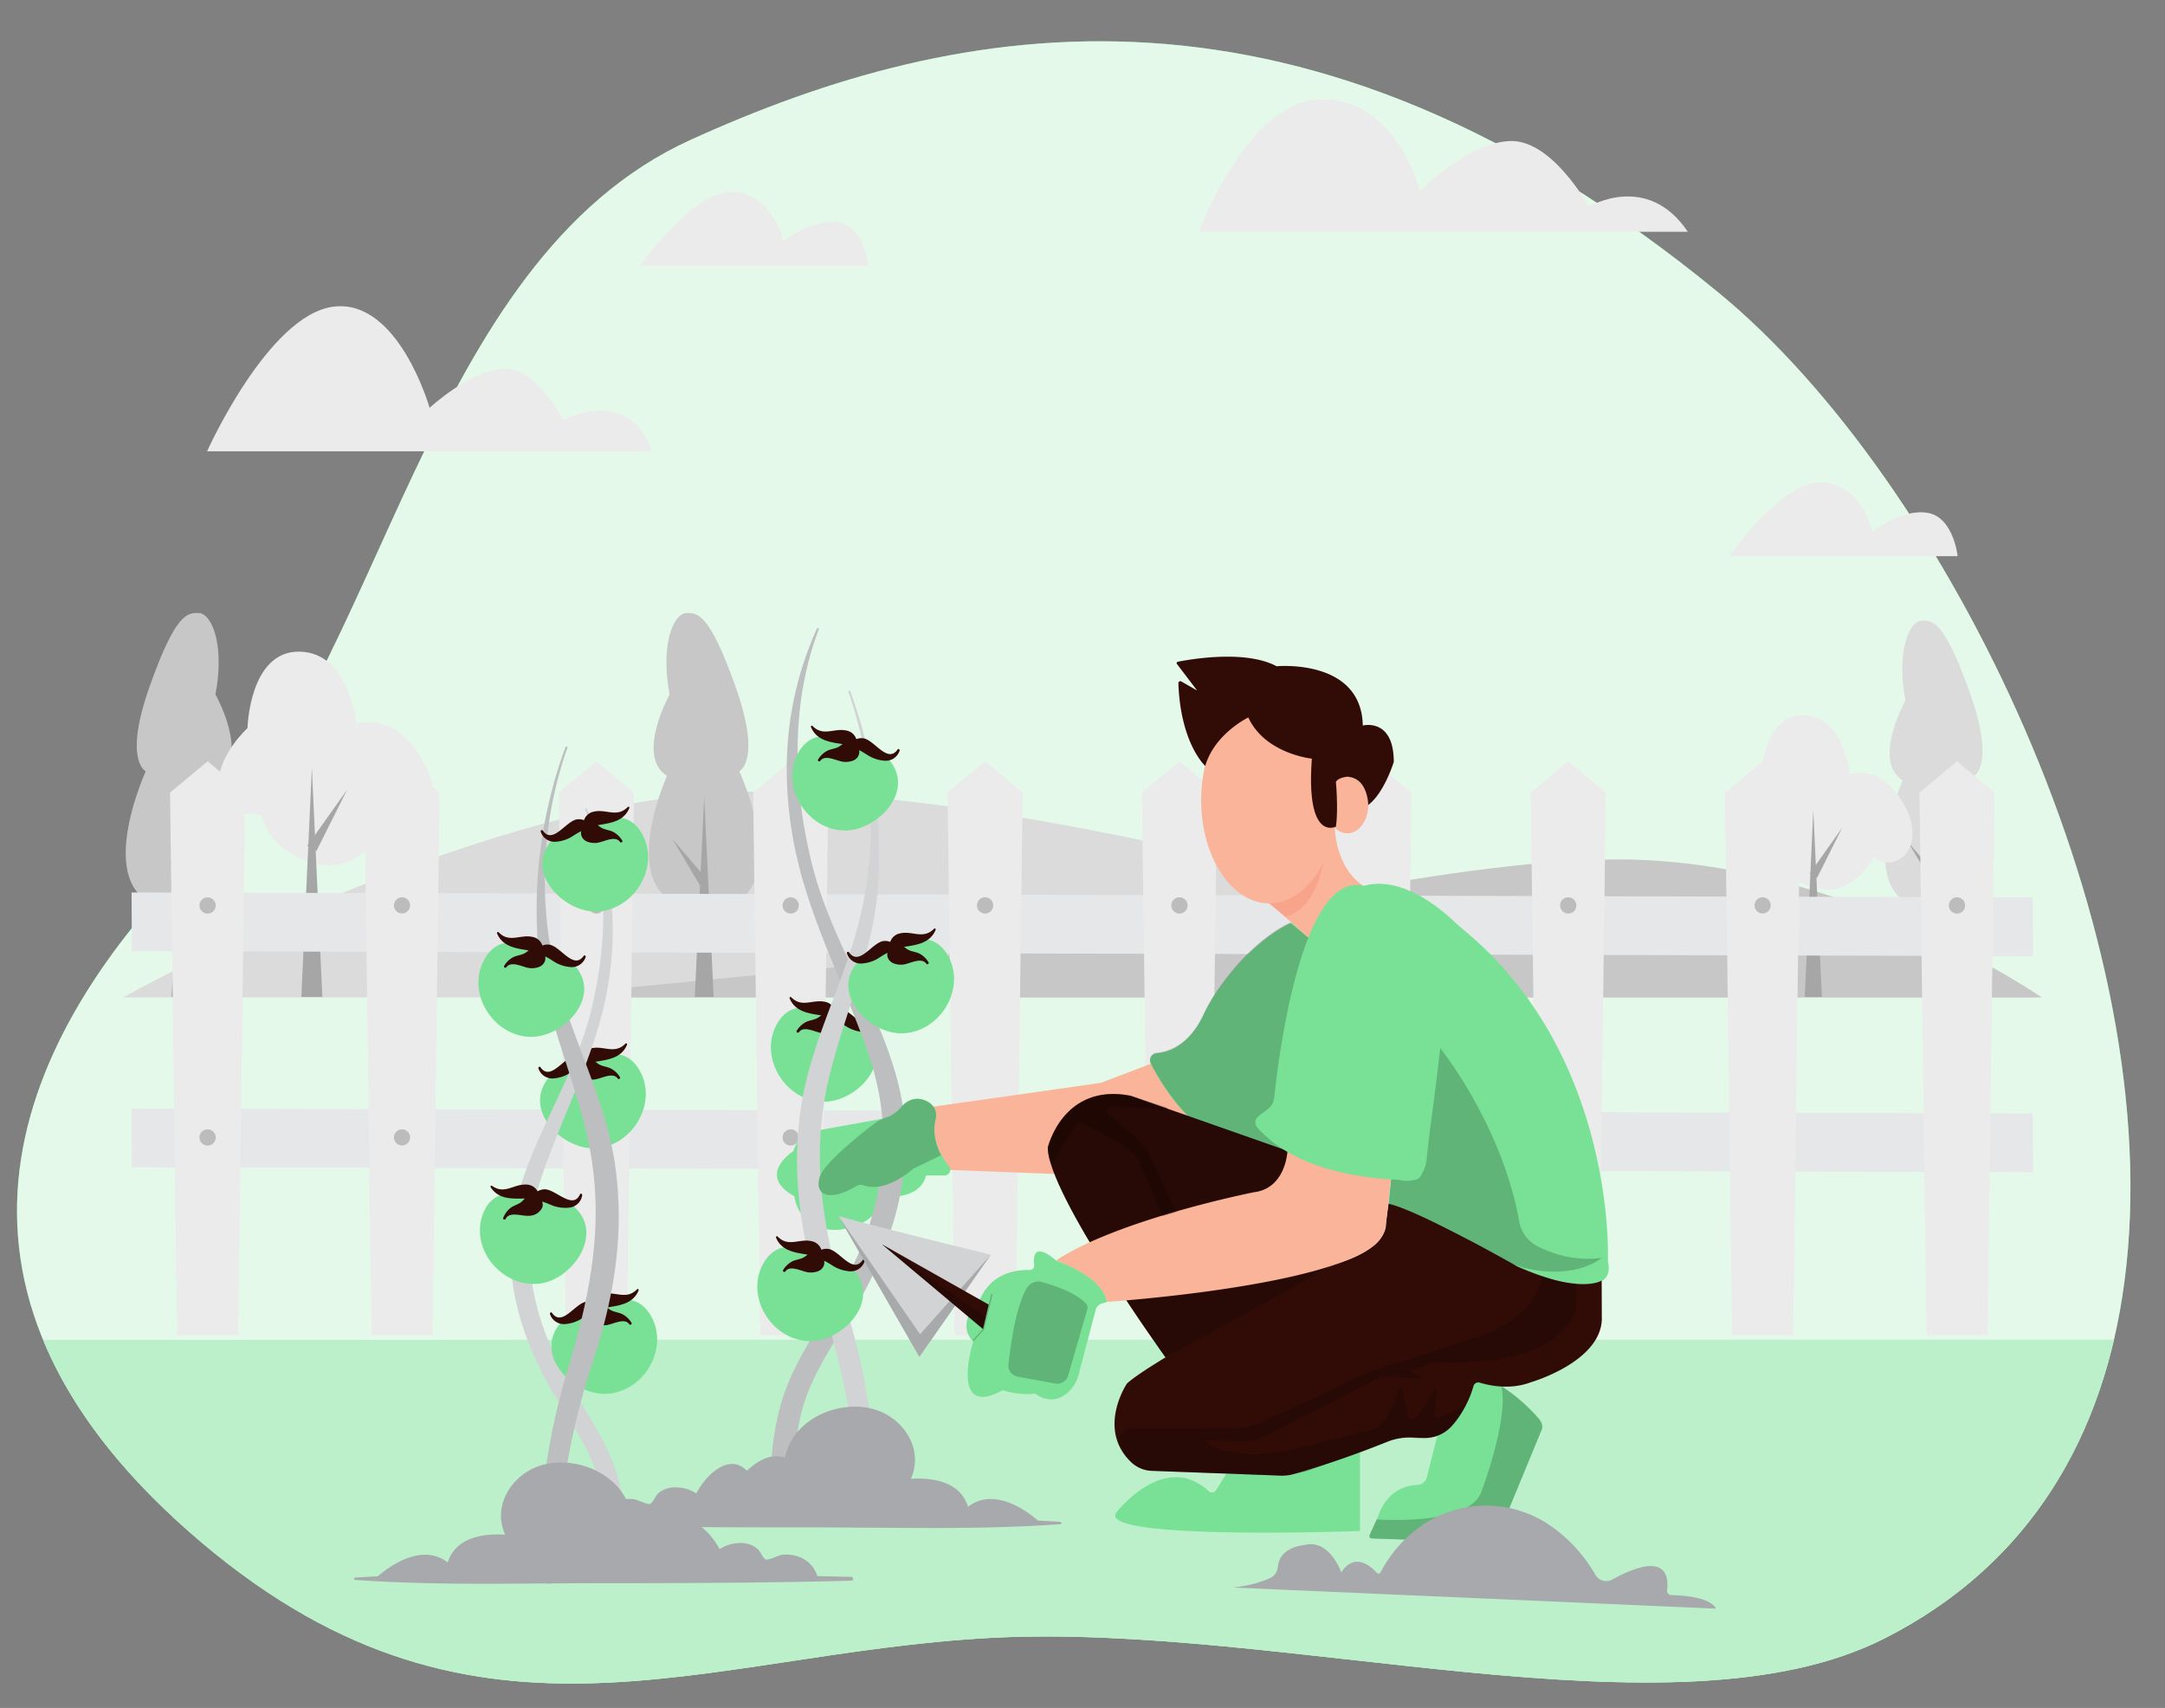 <svg id="e7b8ed24-a714-452f-bdc8-4409bba19620" data-name="Layer 1" xmlns="http://www.w3.org/2000/svg" xmlns:xlink="http://www.w3.org/1999/xlink" width="865.76" height="682.89" viewBox="0 0 865.76 682.89"><rect x="0" y="0" width="865.76" height="682.89" fill="#808080" stroke="none"/><defs><clipPath id="a0686cd6-6656-4035-86fc-4c3cc2f333c3"><path id="b8a0787a-497b-491a-87c4-286daaaba5eb" data-name="SVGID" d="M574.8,574l-4.25,16.69a3.91,3.91,0,0,1-3.62,3c-4.29.15-12.3,2-15.91,12.76l-3.33,7.27a1,1,0,0,0,.88,1.43l49.29,1.74,18.64-45.21a3.71,3.71,0,0,0-.55-3.77,70,70,0,0,0-15.57-13.71s-2.4.36-8.65-1.36l-3.48-.72-.76,6.48S582.46,571.06,574.8,574Z" fill="#79e195"/></clipPath></defs><g id="ac69eef8-2545-4d7e-bf87-69655163cb1a" data-name="freepik--background-simple--inject-1"><path d="M849.53,512.52C867.82,375.08,779.08,192.44,687.22,117,521.27-19.15,383.4,7.18,276.15,55.93S153.69,267.56,79.64,341.23-36.52,514,75.83,612.63s203.06,48.51,320.42,42.25,273.2,43,357.45.17C812.54,625.16,841.51,573.33,849.53,512.52Z" fill="#79e195"/><path d="M849.53,512.52C867.82,375.08,779.08,192.44,687.22,117,521.27-19.15,383.4,7.18,276.15,55.93S153.69,267.56,79.64,341.23-36.52,514,75.83,612.63s203.06,48.51,320.42,42.25,273.2,43,357.45.17C812.54,625.16,841.51,573.33,849.53,512.52Z" fill="#fff" opacity="0.8" style="isolation:isolate"/></g><g id="be37336f-c53b-4b8e-8531-1b2ee83a64df" data-name="freepik--Floor--inject-1"><path d="M17.25,535.73c10.46,25.34,29.26,51.14,58.58,76.86,112.34,98.63,203.06,48.51,320.42,42.25s273.2,43,357.45.17c51.17-26,79.77-68.67,91.66-119.32Z" fill="#79e195"/><path d="M17.25,535.73c10.46,25.34,29.26,51.14,58.58,76.86,112.34,98.63,203.06,48.51,320.42,42.25s273.2,43,357.45.17c51.17-26,79.77-68.67,91.66-119.32Z" fill="#fff" opacity="0.5" style="isolation:isolate"/></g><g id="ac451e0f-3356-4cc4-b786-c4b2944a2700" data-name="freepik--background-complete--inject-22"><path d="M49.29,398.8s145.81-82.3,252.22-82.3c104.24,0,245.61,41.58,284,50.89,100.93,24.46,230.84,31.41,230.84,31.41Z" fill="#dbdbdb"/><path d="M816.47,398.8S737,343.62,647.17,343.62c-62.67,0-152.61,22.22-237.32,34.72-32.26,4.75-200.17,20.46-200.17,20.46Z" fill="#c7c7c7"/><path d="M760.88,312.06s-23.39,52.1,14.89,52.1,13.48-53.88,13.48-53.88,8.86-3.91-1.42-33S773,248.14,768.69,248.14c-5.41,0-10.37,12.57-6.74,31.89C762,280.06,748.48,304.16,760.88,312.06Z" fill="#dbdbdb"/><polygon points="779.17 398.62 775.48 320.14 771.8 398.62 779.17 398.62" fill="#a6a6a6"/><polygon points="776.98 353.03 763.08 336.8 773.98 355.19 776.98 353.03" fill="#a6a6a6"/><path d="M87.3,310.21s23.85,53.15-15.19,53.15-13.82-55-13.82-55-9-4,1.45-33.61,15.17-29.67,19.52-29.67c5.51,0,10.65,12.84,6.91,32.55C86.17,277.66,99.93,302.26,87.3,310.21Z" fill="#c7c7c7"/><polygon points="68.61 398.62 72.37 318.54 76.14 398.62 68.61 398.62" fill="#a6a6a6"/><polygon points="70.85 352.12 85.03 335.53 73.91 354.31 70.85 352.12" fill="#a6a6a6"/><path d="M266.72,310.21s-23.94,53.15,15.18,53.15,13.74-55,13.74-55,9.05-4-1.44-33.61S279,245.11,274.67,245.11c-5.5,0-10.63,12.84-6.91,32.55C267.81,277.66,254.06,302.26,266.72,310.21Z" fill="#c7c7c7"/><polygon points="285.38 398.62 281.61 318.54 277.84 398.62 285.38 398.62" fill="#a6a6a6"/><polygon points="283.13 352.12 268.95 335.53 280.07 354.31 283.13 352.12" fill="#a6a6a6"/><path d="M739.7,309.57s12-4.75,21.51,11.8c9.76,17-2.47,28.17-12.18,21.52,0,0-7.62,16-22.86,12.18s-17.7-16-17.7-16-13.51.95-13.82-9.14,9.52-19,9.52-19,.57-25.11,16.94-24.92S739.7,309.57,739.7,309.57Z" fill="#ebebeb"/><polygon points="728.56 398.62 725.12 323.86 721.7 398.62 728.56 398.62" fill="#a6a6a6"/><polygon points="726.59 351.05 736.66 330.97 723.67 349.29 726.59 351.05" fill="#a6a6a6"/><path d="M516.38,314.6s11.32-4.5,20.3,11.14c9.21,16-2.35,26.59-11.5,20.3,0,0-7.19,15.08-21.56,11.49s-16.71-15.09-16.71-15.09-12.75.9-13.11-8.63,9-18,9-18,.54-23.72,16-23.53S516.38,314.6,516.38,314.6Z" fill="#ebebeb"/><polygon points="505.86 398.62 502.63 328.07 499.4 398.62 505.86 398.62" fill="#a6a6a6"/><polygon points="504.01 353.74 513.51 334.79 501.25 352.07 504.01 353.74" fill="#a6a6a6"/><path d="M142.58,289.48s14.7-5.82,26.36,14.47c11.95,20.82-3,34.56-14.93,26.37,0,0-9.34,19.59-28,14.92s-21.7-19.59-21.7-19.59-16.56,1.16-17-11.21,11.66-23.32,11.66-23.32.71-30.8,20.73-30.58S142.58,289.48,142.58,289.48Z" fill="#ebebeb"/><polygon points="128.91 398.62 124.72 306.98 120.5 398.62 128.91 398.62" fill="#a6a6a6"/><polygon points="126.51 340.32 138.83 315.72 122.9 338.16 126.51 340.32" fill="#a6a6a6"/><path d="M674.94,92.66H479.45s19.4-52.95,49.23-52.95,39.18,36.56,39.18,36.56,20.08-19.89,36.61-19.89,30.92,26.24,30.92,26.24S658.75,68.58,674.94,92.66Z" fill="#ebebeb"/><path d="M347.36,106.32H256s20.4-29.57,36.5-29.57,20.84,19.71,20.84,19.71,11.35-9.21,21.87-7.57S347.36,106.32,347.36,106.32Z" fill="#ebebeb"/><path d="M782.84,222.38H691.47s20.42-29.52,36.5-29.52,20.84,19.73,20.84,19.73,11.34-9.21,21.87-7.57S782.84,222.38,782.84,222.38Z" fill="#ebebeb"/><path d="M260.74,180.44H82.81s24.37-54.4,50.44-57.81,38.54,40.43,38.54,40.43,16.81-15.55,30-15.55,23.43,20.42,23.43,20.42S251.67,154,260.74,180.44Z" fill="#ebebeb"/></g><polygon points="813 382.28 52.73 380.3 52.61 356.82 812.88 358.8 813 382.28" fill="#e6e7e8"/><polygon points="813 468.68 52.73 466.69 52.61 443.23 812.88 445.2 813 468.68" fill="#e6e7e8"/><polygon points="68 316.91 83.03 304.39 98.04 316.91 95.23 533.8 70.83 533.8 68 316.91" fill="#ebebeb"/><path d="M86.26,362A3.25,3.25,0,1,1,83,358.8h0A3.25,3.25,0,0,1,86.26,362Z" opacity="0.2" style="isolation:isolate"/><path d="M86.26,454.77A3.25,3.25,0,1,1,83,451.54h0A3.25,3.25,0,0,1,86.26,454.77Z" opacity="0.2" style="isolation:isolate"/><polygon points="145.74 316.91 160.75 304.39 175.78 316.91 172.95 533.8 148.56 533.8 145.74 316.91" fill="#ebebeb"/><path d="M164,454.77a3.23,3.23,0,1,1-3.23-3.23h0A3.22,3.22,0,0,1,164,454.77Z" opacity="0.2" style="isolation:isolate"/><path d="M164,362a3.23,3.23,0,1,1-3.23-3.23h0A3.23,3.23,0,0,1,164,362Z" opacity="0.2" style="isolation:isolate"/><polygon points="223.46 316.91 238.47 304.39 253.5 316.91 250.67 533.8 226.28 533.8 223.46 316.91" fill="#ebebeb"/><path d="M241.72,454.77a3.25,3.25,0,1,1-3.26-3.23h0A3.25,3.25,0,0,1,241.72,454.77Z" opacity="0.2" style="isolation:isolate"/><path d="M241.72,362a3.25,3.25,0,1,1-3.26-3.23h0A3.25,3.25,0,0,1,241.72,362Z" opacity="0.2" style="isolation:isolate"/><polygon points="301.18 316.91 316.21 304.39 331.23 316.91 328.41 533.8 304.02 533.8 301.18 316.91" fill="#ebebeb"/><path d="M319.44,454.77a3.25,3.25,0,1,1-3.26-3.23h0A3.25,3.25,0,0,1,319.44,454.77Z" opacity="0.2" style="isolation:isolate"/><path d="M319.44,362a3.25,3.25,0,1,1-3.26-3.23h0A3.25,3.25,0,0,1,319.44,362Z" opacity="0.2" style="isolation:isolate"/><polygon points="378.92 316.91 393.94 304.39 408.96 316.91 406.13 533.8 381.74 533.8 378.92 316.91" fill="#ebebeb"/><path d="M397.18,454.77a3.25,3.25,0,1,1-3.26-3.23h0A3.25,3.25,0,0,1,397.18,454.77Z" opacity="0.2" style="isolation:isolate"/><path d="M397.18,362a3.25,3.25,0,1,1-3.26-3.23h0A3.25,3.25,0,0,1,397.18,362Z" opacity="0.2" style="isolation:isolate"/><polygon points="456.64 316.91 471.67 304.39 486.69 316.91 483.87 533.8 459.48 533.8 456.64 316.91" fill="#ebebeb"/><path d="M474.9,454.77a3.25,3.25,0,1,1-3.26-3.23h0A3.25,3.25,0,0,1,474.9,454.77Z" opacity="0.2" style="isolation:isolate"/><path d="M474.9,362a3.25,3.25,0,1,1-3.26-3.23h0A3.25,3.25,0,0,1,474.9,362Z" opacity="0.2" style="isolation:isolate"/><polygon points="534.38 316.91 549.4 304.39 564.42 316.91 561.59 533.8 537.2 533.8 534.38 316.91" fill="#ebebeb"/><path d="M552.64,362a3.25,3.25,0,1,1-3.26-3.23h0A3.25,3.25,0,0,1,552.64,362Z" opacity="0.2" style="isolation:isolate"/><polygon points="612.11 316.91 627.13 304.39 642.15 316.91 639.33 533.8 614.94 533.8 612.11 316.91" fill="#ebebeb"/><path d="M630.37,362a3.25,3.25,0,1,1-3.27-3.23h0A3.26,3.26,0,0,1,630.37,362Z" opacity="0.2" style="isolation:isolate"/><polygon points="689.84 316.91 704.86 304.39 719.89 316.91 717.05 533.8 692.66 533.8 689.84 316.91" fill="#ebebeb"/><path d="M708.09,362a3.23,3.23,0,1,1-3.23-3.23h0A3.23,3.23,0,0,1,708.09,362Z" opacity="0.2" style="isolation:isolate"/><polygon points="767.57 316.91 782.58 304.39 797.61 316.91 794.79 533.8 770.38 533.8 767.57 316.91" fill="#ebebeb"/><path d="M785.83,362a3.25,3.25,0,1,1-3.27-3.23h0A3.25,3.25,0,0,1,785.83,362Z" opacity="0.2" style="isolation:isolate"/><path d="M558,454.77a3.25,3.25,0,1,1-3.27-3.23h0A3.25,3.25,0,0,1,558,454.77Z" opacity="0.2" style="isolation:isolate"/><path d="M377.79,467.7,437.45,470l38.84-22.66-16.09-22-20,7.62s-55,7.86-68.44,9.71C371.78,442.73,363,454.75,377.79,467.7Z" fill="#f9b499"/><path d="M371.26,440.71c-3-1.67-7.18-2.46-11,2.1a14.1,14.1,0,0,1-8.34,4.69l-25,4.48s-6-1.85-9.71,8.32c0,0-15,9.46.46,18,0,0,1.39,14.33,17.57,13.41,0,0,16.65-1.39,17.11-13.41,0,0,15.26,2.31,18-8.33h7.36a2.27,2.27,0,0,0,1.8-3.66c-3.29-4.17-7.54-11.4-5.39-19A5.86,5.86,0,0,0,371.26,440.71Z" fill="#79e195"/><path d="M543.85,580.05v32.1s-106.26,3.92-97.35-7.49c0,0,19.13-24.84,36.88-8.41a1.88,1.88,0,0,0,2.88-.36l4.1-6.56h27.19Z" fill="#79e195"/><path id="ab30bc0c-a5e9-46da-96c8-1e880e7ea6e4" data-name="SVGID" d="M574.8,574l-4.25,16.69a3.91,3.91,0,0,1-3.62,3c-4.29.15-12.3,2-15.91,12.76l-3.33,7.27a1,1,0,0,0,.88,1.43l49.29,1.74,18.64-45.21a3.71,3.71,0,0,0-.55-3.77,70,70,0,0,0-15.57-13.71s-2.4.36-8.65-1.36l-3.48-.72-.76,6.48S582.46,571.06,574.8,574Z" fill="#79e195"/><g clip-path="url(#a0686cd6-6656-4035-86fc-4c3cc2f333c3)"><path d="M550.45,607.51s36.19,2.68,41.72-10.52c0,0,11.13-28.78,8.27-42.58a.1.1,0,0,1,.15-.1c2,1.35,18.16,12.47,15.91,17.34l-18.64,45.21-49.29-1.74s-1.68.11-.88-1.43Z" opacity="0.2"/></g><path d="M516.51,368.92s-15.59,6.16-30.5,28.44a64.93,64.93,0,0,0-4.89,8.73c-2.2,4.72-7.88,14.09-18.55,15.05a2.94,2.94,0,0,0-2.37,4.26c5.86,11.46,24.27,41.21,54.65,34.7,0,0,18.38-64.53,9.26-84.46Z" fill="#79e195"/><path d="M515.92,368.92s-15,5.91-29.91,28.19a65.55,65.55,0,0,0-4.89,8.73c-2.2,4.72-7.88,14.09-18.55,15.05a2.94,2.94,0,0,0-2.37,4.26c5.86,11.46,24.27,41.21,54.65,34.7,0,0,18.23-64.44,9.12-84.37Z" opacity="0.2"/><path d="M533.76,329.9s-.53,16.92,12.4,25c0,0-18.86,5.16-22.63,20.24L507.1,360.6S526.76,361.14,533.76,329.9Z" fill="#f9b499"/><path d="M556.33,470.58l-1.07,10.7s21.7,8,37.93,18.19a99.56,99.56,0,0,0,28.5,12.22c11.9,3,23.82,3.54,21.29-7.41,0,0,3.63-81.26-56.85-131.77-1.78-1.49-3.53-3-5.23-4.63-5.57-5.2-20.94-17.81-35.39-13.7Z" fill="#79e195"/><path d="M575.82,418.92s24.71,30.51,31.71,69.42a13.84,13.84,0,0,0,7.28,9.93c5.78,2.94,15,6.2,25.74,4.62,0,0-7.23,6.62-22.8,5.42a50.58,50.58,0,0,1-24-8.6c-6.28-4.19-18.29-11-38.44-18.43l1.07-10.7s12.54,6.64,14.15-7.27C570.48,463.31,574.75,425.87,575.82,418.92Z" opacity="0.2"/><path d="M555.26,481.28l-1.06,8.16s1.3,9.71-20.63,16.13c0,0-71.14,36.9-82.91,47.6,0,0-12.29,18.22,1.77,31.54a12.59,12.59,0,0,0,8.19,3.38L512.15,590a17.29,17.29,0,0,0,5.4-.66,383.57,383.57,0,0,0,37.1-12.83,23.59,23.59,0,0,1,9.71-1.75l5.06.17a14.11,14.11,0,0,0,11.09-4.76,40.68,40.68,0,0,0,8.71-15.95,2,2,0,0,1,2.51-1.39c3.72,1.15,12.09,3,20.47-.17,0,0,27.81-8,28.35-25.14L640.49,512s-8.21,5.7-33.88-5.71C606.61,506.24,567.74,484.13,555.26,481.28Z" fill="#310c06"/><path d="M616.59,510.16s-1.07,16.05-24.6,23.89l-28.88,9.63s50.45,7.13,65.07-15.69c0,0,3.39-3.74,2-14.8A38.51,38.51,0,0,1,616.59,510.16Z" opacity="0.2"/><path d="M451.49,571.14s-7.13,2.5-2.49,8.91c0,0,3.27,7.51,11.62,8L512.15,590l7.1-1,3.2-.71,32.2-11.77a26.43,26.43,0,0,1,9.71-1.75s15.51,3.89,21.57-13.23c0,0-14.27,9.27-12.13,2.5l.61-8.55a.3.3,0,0,0-.56-.17c-2.4,4.48-10.49,18.73-11.1,8.72l-2.33-9a.51.51,0,0,0-1,0c-1.15,4.5-4.51,15.13-10.94,16.53L518.89,579s-22.49,6.43-36.06-1.76a.74.74,0,0,1,.42-1.36l13.61.47a17.6,17.6,0,0,0,8.61-1.91l46.94-24,16,.66a.23.23,0,0,0,.1-.43l-4.12-1.94a.42.42,0,0,1,0-.77l10.1-3.58-11.41-.72s-16.76,3.57-29.6,11.77l-30,13.48a25.08,25.08,0,0,1-10.31,2.21Z" opacity="0.2"/><path d="M492.91,634.73l193.24,8.45s-1.11-5-17.78-5.41a1.8,1.8,0,0,1-1.75-2c.67-4.94.23-16.38-22-4.16A5,5,0,0,1,638,629.7a60.27,60.27,0,0,0-18.76-20.19A45.3,45.3,0,0,0,567.11,611a51.42,51.42,0,0,0-15,17.64.94.94,0,0,1-1.53.21c-2.34-2.58-8.86-8.41-14.21-.14,0,0-4.83-13.89-15.1-10.87,0,0-9.42.5-10.29,8.68a5.42,5.42,0,0,1-3.11,4.47A48.44,48.44,0,0,1,492.91,634.73Z" fill="#a7a9ac"/><path d="M514,366.47l-6.5-5.28s18.08-7,23.08-26.43C530.62,334.76,529.62,362.76,514,366.47Z" fill="#f7a48b"/><ellipse cx="538.78" cy="321.87" rx="8.35" ry="11.31" fill="#f9b499"/><ellipse cx="507.54" cy="319.98" rx="27.2" ry="41.2" fill="#f9b499"/><path d="M499.19,286.86s-13.46,6.46-17.23,19.39c0,0-9.86-8.82-10.74-33.08a.78.78,0,0,1,1.16-.71l6.34,3.63-8.08-10.61a.55.55,0,0,1,.33-.88c4.66-.94,27-4.94,39.53,1.79,0,0,33.93-3.23,34.47,23.7,0,0,12.39-3.23,12.39,14.54,0,0-3.77,12.39-10.23,17.24,0,0,0-10.77-8.35-11.31,0,0-3.49.27-4.56,2.05,0,0,1,10.79,0,17.88,0,0-12.1,6.37-9.61-27.15C524.59,303.34,505.88,301.4,499.19,286.86Z" fill="#310c06"/><path d="M466.11,542.79S419,477.36,419,458.81c0,0,6.07-26,33.17-20.68l62.64,22,18.72,45.47Z" fill="#310c06"/><path d="M466.11,542.79S419,477.36,419,458.81c0,0,6.07-26,33.17-20.68l62.64,22,18.72,45.47Z" opacity="0.2"/><path d="M514.85,460.1s-.54,15-13.37,16.58c0,0-54,10.7-79.17,27.28,0,0,18.72,7,20.33,16.58,0,0,87.29-5.79,107.45-23.06a12.32,12.32,0,0,0,4.11-8l2.13-18.86S541.82,471.2,514.85,460.1Z" fill="#f9b499"/><path d="M509.53,439c1.63-15.52,10.89-91.31,36-84.77,0,0,37-7.69,30.61,62.91,0,0-4.5,41.41-7.72,52.39a3.14,3.14,0,0,1-3,2.24c-9.09.14-44.94-.64-62.65-21a3.13,3.13,0,0,1,.52-4.54l3.71-2.79A6.33,6.33,0,0,0,509.53,439Z" fill="#79e195"/><path d="M420.59,465.33l9.93-16a1.51,1.51,0,0,1,2-.54l15.81,8.63a18.19,18.19,0,0,1,8,8.8L465,486.3l5.34-1.65-10-21.26a29.47,29.47,0,0,0-7.7-10l-9.28-7.84a1.84,1.84,0,0,1,1.31-3.24l21.58,1.42a.5.5,0,0,0,.19-1l-14.22-4.58s-24.43-6.8-33.17,20.68C419,458.81,418.92,463.48,420.59,465.33Z" opacity="0.2"/><path d="M328.75,440.5C313.66,440,303,422.14,311,408.89c3.33-5.49,8.73-7.49,14.6-4.82a37,37,0,0,1,5.72,3.53c5.72,1.18,11.57-.48,16,5.09C357.37,425.29,342,441,328.75,440.5Z" fill="#79e195"/><path d="M351.19,408.61c.14-.46-.47-.94-.8-.48-4.06,5.83-9.34-4-13.8-4.48a5.81,5.81,0,0,0-2.71.34,5.05,5.05,0,0,0-3.81-3.39c-5-1.22-9.36,2.57-13.71-1.91-.28-.28-.74.12-.61.46,2.2,5.32,7.51,6.05,12.66,6.83-.4.28-.8.61-1.28.91-1.54,1-3.54,1-5.14,1.91a9.52,9.52,0,0,0-3.42,3.37c-.28.54.56,1,.9.55,2-2.87,6.79.2,9.53.37,2.1.11,4.73-.35,5.72-2.42a3.5,3.5,0,0,0,.29-2.27c1.54.7,3.71,2.25,4.42,2.57a14.45,14.45,0,0,0,5.81,1.66A5.85,5.85,0,0,0,351.19,408.61Z" fill="#310c06"/><path d="M313.24,558.33c4.63-13.94,13.07-26,20.51-38.53,18-30.19,25.35-62.6,14.09-96.63-10-30.1-25.47-57.19-30.89-88.89-4.91-28.69-2.26-56.27,9.75-83,.19-.42.89-.12.74.3-11.44,30.05-10.35,64.21-2.46,95,7.76,30.25,26.42,56.19,34.12,86.31,7.21,28.27.69,56.54-12.62,82-7.49,14.3-17.78,27.25-23.62,42.4-6,15.67-5.1,31.93-6.25,48.34a4,4,0,0,1-8.06,0C307.46,590.14,308.32,573.22,313.24,558.33Z" fill="#bcbec0"/><path d="M320.08,444.18c3.81-27.76,18.15-52,24.25-79.11a159.88,159.88,0,0,0-5.07-88.44c-.17-.49.61-.7.78-.21a189.13,189.13,0,0,1,11,78.64c-2.19,28.16-14.79,53-20.51,80.29-6.33,31.11-.55,59.73,8.42,89.6a265.56,265.56,0,0,1,11.44,82.22c-.09,5-7.93,5.05-7.83,0,.57-29.42-4.48-57.19-13.58-85.06C320.61,496.49,316.38,471.1,320.08,444.18Z" fill="#d1d3d4"/><path d="M361,413.16c15.12-.51,25.81-18.37,17.75-31.62-3.34-5.49-8.73-7.49-14.61-4.81a37.06,37.06,0,0,0-5.71,3.51c-5.72,1.2-11.56-.48-16,5.09C332.41,397.93,348,413.6,361,413.16Z" fill="#79e195"/><path d="M344.65,385.24a14.75,14.75,0,0,0,5.84-1.66c.68-.33,2.86-1.91,4.42-2.58a3.3,3.3,0,0,0,.27,2.27c1.06,2.08,3.69,2.54,5.71,2.42,2.69-.17,7.48-3.24,9.54-.36.34.48,1.2,0,.89-.55a9.37,9.37,0,0,0-3.41-3.38c-1.6-.89-3.58-.87-5.15-1.9-.47-.31-.85-.63-1.26-.92,5.15-.76,10.45-1.48,12.66-6.82.14-.34-.32-.74-.61-.46-4.36,4.5-8.71.71-13.7,1.91A5.08,5.08,0,0,0,356,376.6a5.72,5.72,0,0,0-2.72-.34c-4.46.53-9.72,10.31-13.78,4.48-.35-.46-1,0-.81.47A5.82,5.82,0,0,0,344.65,385.24Z" fill="#310c06"/><path d="M323.36,536.2c-15.12-.5-25.81-18.36-17.77-31.61,3.34-5.49,8.75-7.49,14.61-4.82a38.82,38.82,0,0,1,5.71,3.5c5.72,1.21,11.58-.45,16,5.09C352,521,336.44,536.65,323.36,536.2Z" fill="#79e195"/><path d="M345.76,504.3c.13-.45-.48-.95-.8-.47-4.06,5.83-9.34-4-13.8-4.48a5.68,5.68,0,0,0-2.71.34,5.13,5.13,0,0,0-3.81-3.41c-5-1.2-9.36,2.59-13.71-1.91-.29-.28-.74.12-.61.46,2.19,5.32,7.51,6,12.66,6.82-.4.29-.8.61-1.28.92-1.54,1-3.53,1-5.15,1.91a9.34,9.34,0,0,0-3.41,3.37c-.28.51.55,1,.9.53,2-2.86,6.78.21,9.53.38,2.1.12,4.73-.34,5.72-2.42a3.4,3.4,0,0,0,.28-2.26c1.55.7,3.72,2.24,4.43,2.57a14.61,14.61,0,0,0,5.81,1.66A5.86,5.86,0,0,0,345.76,504.3Z" fill="#310c06"/><path d="M337.31,332.05c-15.09-.51-25.79-18.38-17.74-31.63,3.33-5.49,8.73-7.49,14.6-4.8a35.66,35.66,0,0,1,5.72,3.51c5.72,1.2,11.57-.48,16,5.09C365.93,316.82,350.41,332.49,337.31,332.05Z" fill="#79e195"/><path d="M359.75,300.14c.13-.46-.48-.94-.8-.48-4.06,5.84-9.34-3.94-13.8-4.48a6,6,0,0,0-2.73.35,5,5,0,0,0-3.81-3.4c-5-1.22-9.36,2.58-13.73-1.9-.26-.29-.72.11-.59.45,2.2,5.34,7.5,6.07,12.66,6.83-.42.28-.8.61-1.28.91-1.54,1-3.54,1-5.14,1.91a9.49,9.49,0,0,0-3.41,3.37c-.29.54.55,1,.89.56,1.91-2.88,6.79.19,9.53.36,2.1.11,4.73-.34,5.72-2.42a3.49,3.49,0,0,0,.29-2.27c1.54.72,3.71,2.25,4.42,2.57a14.45,14.45,0,0,0,5.81,1.66A5.84,5.84,0,0,0,359.75,300.14Z" fill="#310c06"/><path d="M225.76,609.7c33,.94,66.13,1,99.12,1s66.29,1.07,99.23-1.29a.47.47,0,0,0,.35-.55.45.45,0,0,0-.35-.35c-3-.23-6.05-.36-9-.53-7.93-6.75-19.21-12.38-28-5.51-2.94-9.65-13.21-11.78-22.88-11.21,5.72-12.64-4.15-26.37-17.75-28.48-13.95-2.18-29.75,5.85-32.57,20-5.72-1.77-10.72,1.09-15.26,5.28-6.71-7.14-16.08,1.07-20.2,9.06A15.12,15.12,0,0,0,268,594.85a10.11,10.11,0,0,0-4.69,2.14c-1.14,1-2.31,4-3.41,4.33s-5-1.7-6.41-1.91a14.62,14.62,0,0,0-7.77,1.22,11.84,11.84,0,0,0-6.37,7.32l-13.71.3a.73.73,0,0,0-.66.79.71.71,0,0,0,.78.66Z" fill="#a7a9ac"/><path d="M237.73,459.11c15.12-.5,25.81-18.36,17.75-31.61-3.32-5.49-8.73-7.49-14.59-4.82a38.92,38.92,0,0,0-5.72,3.5c-5.71,1.2-11.57-.45-16,5.11C209.13,443.85,224.65,459.52,237.73,459.11Z" fill="#79e195"/><path d="M215.31,427.17c-.15-.45.48-.95.8-.47,4.06,5.83,9.34-4,13.8-4.48a5.68,5.68,0,0,1,2.71.34,5.13,5.13,0,0,1,3.81-3.41c5-1.2,9.36,2.59,13.71-1.91.28-.28.74.12.61.46-2.19,5.32-7.51,6-12.66,6.83.4.28.8.61,1.26.91,1.56,1,3.54,1,5.15,1.91a9.24,9.24,0,0,1,3.43,3.37c.28.52-.56,1-.9.53-2-2.86-6.79.21-9.53.39-2.1.11-4.73-.35-5.72-2.43a3.47,3.47,0,0,1-.29-2.26c-1.54.7-3.71,2.25-4.42,2.57a14.53,14.53,0,0,1-5.72,1.66A5.83,5.83,0,0,1,215.31,427.17Z" fill="#310c06"/><path d="M246.15,587.78c-4-12-11.26-22.42-17.67-33.21-15.48-26.09-21.88-53.93-12.14-83.28,8.6-25.93,22-49.34,26.69-76.62,4.23-24.78,1.9-48.55-8.45-71.43-.17-.36-.8,0-.64.27,9.79,25.89,8.9,55.28,2.11,81.84-6.69,26.06-22.78,48.44-29.41,74.34-6.22,24.37-.59,48.75,10.88,70.65,6.45,12.32,15.25,23.49,20.34,36.54,5.21,13.5,4.42,27.53,5.4,41.66a3.48,3.48,0,0,0,7,0C251.13,615.19,250.44,600.61,246.15,587.78Z" fill="#d1d3d4"/><path d="M242.28,557.3c15.12-.5,25.82-18.36,17.75-31.63-3.31-5.49-8.73-7.47-14.58-4.8a39.86,39.86,0,0,0-5.72,3.51c-5.72,1.2-11.55-.46-16,5.09C213.69,542.09,229.19,557.76,242.28,557.3Z" fill="#79e195"/><path d="M219.94,525.41c-.15-.48.48-1,.8-.48,4.06,5.83,9.34-4,13.81-4.48a5.66,5.66,0,0,1,2.7.34,5.11,5.11,0,0,1,3.81-3.41c5-1.2,9.36,2.59,13.71-1.91.29-.28.74.12.61.46-2.19,5.32-7.51,6.05-12.66,6.83.4.28.8.61,1.26.91,1.56,1,3.55,1,5.15,1.91a9.24,9.24,0,0,1,3.43,3.37c.29.52-.57,1-.9.54-2-2.86-6.78.21-9.53.38-2.09.11-4.74-.36-5.72-2.42a3.44,3.44,0,0,1-.28-2.27c-1.55.7-3.82,2.25-4.43,2.57a14.45,14.45,0,0,1-5.81,1.66A5.83,5.83,0,0,1,219.94,525.41Z" fill="#310c06"/><path d="M246.08,466.56c-3.81-27.76-18.15-52-24.25-79.11A159.89,159.89,0,0,1,226.9,299c.17-.5-.61-.71-.8-.23a188.65,188.65,0,0,0-11,78.65c2.19,28.14,14.89,53,20.43,80.28,6.31,31.13.56,59.74-8.42,89.59a265.43,265.43,0,0,0-11.44,82.2c.1,5,7.93,5,7.84,0-.58-29.41,4.46-57.19,13.57-85.06C245.54,518.85,249.78,493.42,246.08,466.56Z" fill="#bcbec0"/><path d="M211.84,414.56C196.72,414,186,396.2,194.09,382.93c3.32-5.49,8.73-7.49,14.59-4.8a36.8,36.8,0,0,1,5.72,3.5c5.71,1.2,11.55-.45,16,5.09C240.44,399.32,224.94,415,211.84,414.56Z" fill="#79e195"/><path d="M228.25,386.67a14.61,14.61,0,0,1-5.81-1.66c-.71-.33-2.88-1.91-4.42-2.58a3.49,3.49,0,0,1-.29,2.27c-1,2.06-3.7,2.54-5.72,2.4-2.69-.15-7.45-3.22-9.53-.36-.32.5-1.18,0-.9-.53a9.22,9.22,0,0,1,3.44-3.38c1.6-.91,3.58-.87,5.14-1.9.46-.31.86-.65,1.26-.94-5.15-.76-10.46-1.48-12.66-6.82-.13-.32.33-.74.61-.44,4.35,4.5,8.7.71,13.71,1.91a5.09,5.09,0,0,1,3.81,3.41,5.69,5.69,0,0,1,2.71-.36c4.46.53,9.74,10.31,13.8,4.5.33-.48.95,0,.8.47A5.84,5.84,0,0,1,228.25,386.67Z" fill="#310c06"/><path d="M238.66,364.46c15.1-.52,25.79-18.38,17.75-31.63-3.34-5.49-8.73-7.49-14.6-4.82a37,37,0,0,0-5.72,3.53c-5.72,1.2-11.55-.48-16,5.09C210.05,349.23,225.66,364.9,238.66,364.46Z" fill="#79e195"/><path d="M216.24,332.55c-.15-.46.46-.94.79-.48,4.08,5.83,9.34-3.95,13.8-4.48a5.72,5.72,0,0,1,2.72.34,5.1,5.1,0,0,1,3.82-3.39c5-1.22,9.34,2.57,13.7-1.91.29-.28.75.12.59.46-2.19,5.34-7.49,6-12.64,6.83.41.28.79.61,1.26.91,1.57,1,3.55,1,5.15,1.91a9.26,9.26,0,0,1,3.41,3.37c.31.53-.55,1-.89.55-2-2.88-6.79.19-9.54.37-2.09.11-4.72-.35-5.71-2.43a3.28,3.28,0,0,1-.27-2.26c-1.56.7-3.81,2.25-4.42,2.57a14.75,14.75,0,0,1-5.84,1.66A5.83,5.83,0,0,1,216.24,332.55Z" fill="#310c06"/><path d="M216.13,513.17c-15,2.1-28.59-13.65-22.88-28.1,2.33-6,7.31-8.88,13.56-7.24A38.19,38.19,0,0,1,213,480.3c5.72.21,11.31-2.44,16.63,2.27C241.66,493.25,229.07,511.38,216.13,513.17Z" fill="#79e195"/><path d="M227.57,482.86a15,15,0,0,1-6-.63c-.74-.21-3.14-1.35-4.8-1.79a3.26,3.26,0,0,1,.11,2.28,5.86,5.86,0,0,1-5.28,3.38c-2.68.3-7.91-1.91-9.39,1.26-.25.55-1.19.19-1-.37a9.56,9.56,0,0,1,2.81-3.92c1.43-1.17,3.37-1.47,4.74-2.73.4-.38.75-.78,1.09-1.14-5.2.13-10.56.34-13.65-4.54-.19-.3.19-.78.52-.55,5.07,3.68,8.71-.8,13.84-.48a5.19,5.19,0,0,1,4.42,2.69,5.9,5.9,0,0,1,2.61-.8c4.48-.25,11.44,8.48,14.35,2,.25-.52.94-.15.88.34A5.85,5.85,0,0,1,227.57,482.86Z" fill="#310c06"/><path d="M340.4,632c-33,.91-66.13,1-99.13,1s-66.28,1.06-99.22-1.3a.46.46,0,0,1,0-.92c3-.21,6-.36,9-.51,7.93-6.75,19.21-12.37,28-5.53C182,615.16,192.28,613,202,613.61c-5.72-12.64,4.13-26.38,17.74-28.5,13.94-2.17,29.76,5.87,32.56,20,5.82-1.76,10.74,1.08,15.25,5.3,6.7-7.17,16.09,1.07,20.19,9a15.16,15.16,0,0,1,10.45-2.3,9.57,9.57,0,0,1,4.67,2.13c1.16.94,2.33,4,3.43,4.33s5-1.72,6.41-1.91a14.8,14.8,0,0,1,7.77,1.2,11.9,11.9,0,0,1,6.37,7.32l13.71.31a.74.74,0,0,1-.1,1.47Z" fill="#a7a9ac"/><path d="M374.17,447.35c1.25-5.72-4.64-7.49-4.64-7.49-5.47-2.09-9.27,2.95-9.27,2.95a14,14,0,0,1-6.35,4.18,14.57,14.57,0,0,0-4.23,2.2c-5.62,4.31-20,15.72-21.83,21.29-2.21,6.64,2.78,10.73,14.57,3.77a3.47,3.47,0,0,1,3-.31c2.73,1,9.49,2,19.9-6.7l11-5.34S372.23,454.94,374.17,447.35Z" fill="#79e195"/><path d="M374.17,447.35c1.25-5.72-4.64-7.49-4.64-7.49-5.47-2.09-9.27,2.95-9.27,2.95a14,14,0,0,1-6.35,4.18,14.57,14.57,0,0,0-4.23,2.2c-5.62,4.31-20,15.72-21.83,21.29-2.21,6.64,2.78,10.73,14.57,3.77a3.47,3.47,0,0,1,3-.31c2.73,1,9.49,2,19.9-6.7l11-5.34S372.23,454.94,374.17,447.35Z" opacity="0.2"/><path d="M335.27,486.24l32.37,56.29,28.58-40.83S352.18,490.91,335.27,486.24Z" fill="#d1d3d4"/><polygon points="335.27 486.24 367.93 533.49 396.22 501.7 367.64 542.53 335.27 486.24" opacity="0.2"/><path d="M422.31,504s-10-9.19-8.74,1.71a1.84,1.84,0,0,1-1.87,2.08c-4.55-.15-14.84.78-19.59,11.26,0,0-10.42,9.78-2.93,17.27,0,0-9.77,31.29,11.73,19.56,0,0,7.5,2.28,13,1.3,0,0,6.11,5.2,12.67,0a14.25,14.25,0,0,0,4.74-7.53l6.8-25.84a3.77,3.77,0,0,1,2.66-2.69l1.82-.5S442.74,511.72,422.31,504Z" fill="#79e195"/><path d="M403.27,545.47c.83-7.56,3-23.39,7.37-30.49a5.31,5.31,0,0,1,6-2.38c4.63,1.27,13.43,4.15,17.58,8.54a2.5,2.5,0,0,1,.57,2.41L427.14,550a4.52,4.52,0,0,1-5.15,3.19l-15-2.76A4.52,4.52,0,0,1,403.27,545.47Z" opacity="0.2"/><polygon points="352.69 497.51 393.09 531.4 395.37 521.62 352.69 497.51" fill="#310c06"/><polygon points="393.09 531.4 394.19 526.79 352.69 497.51 393.09 531.4" opacity="0.2"/><g opacity="0.2"><polygon points="389.31 536.24 388.88 535.92 393.09 531.4 396.37 517.35 396.96 517.45 393.48 531.71 389.31 536.24"/></g></svg>
